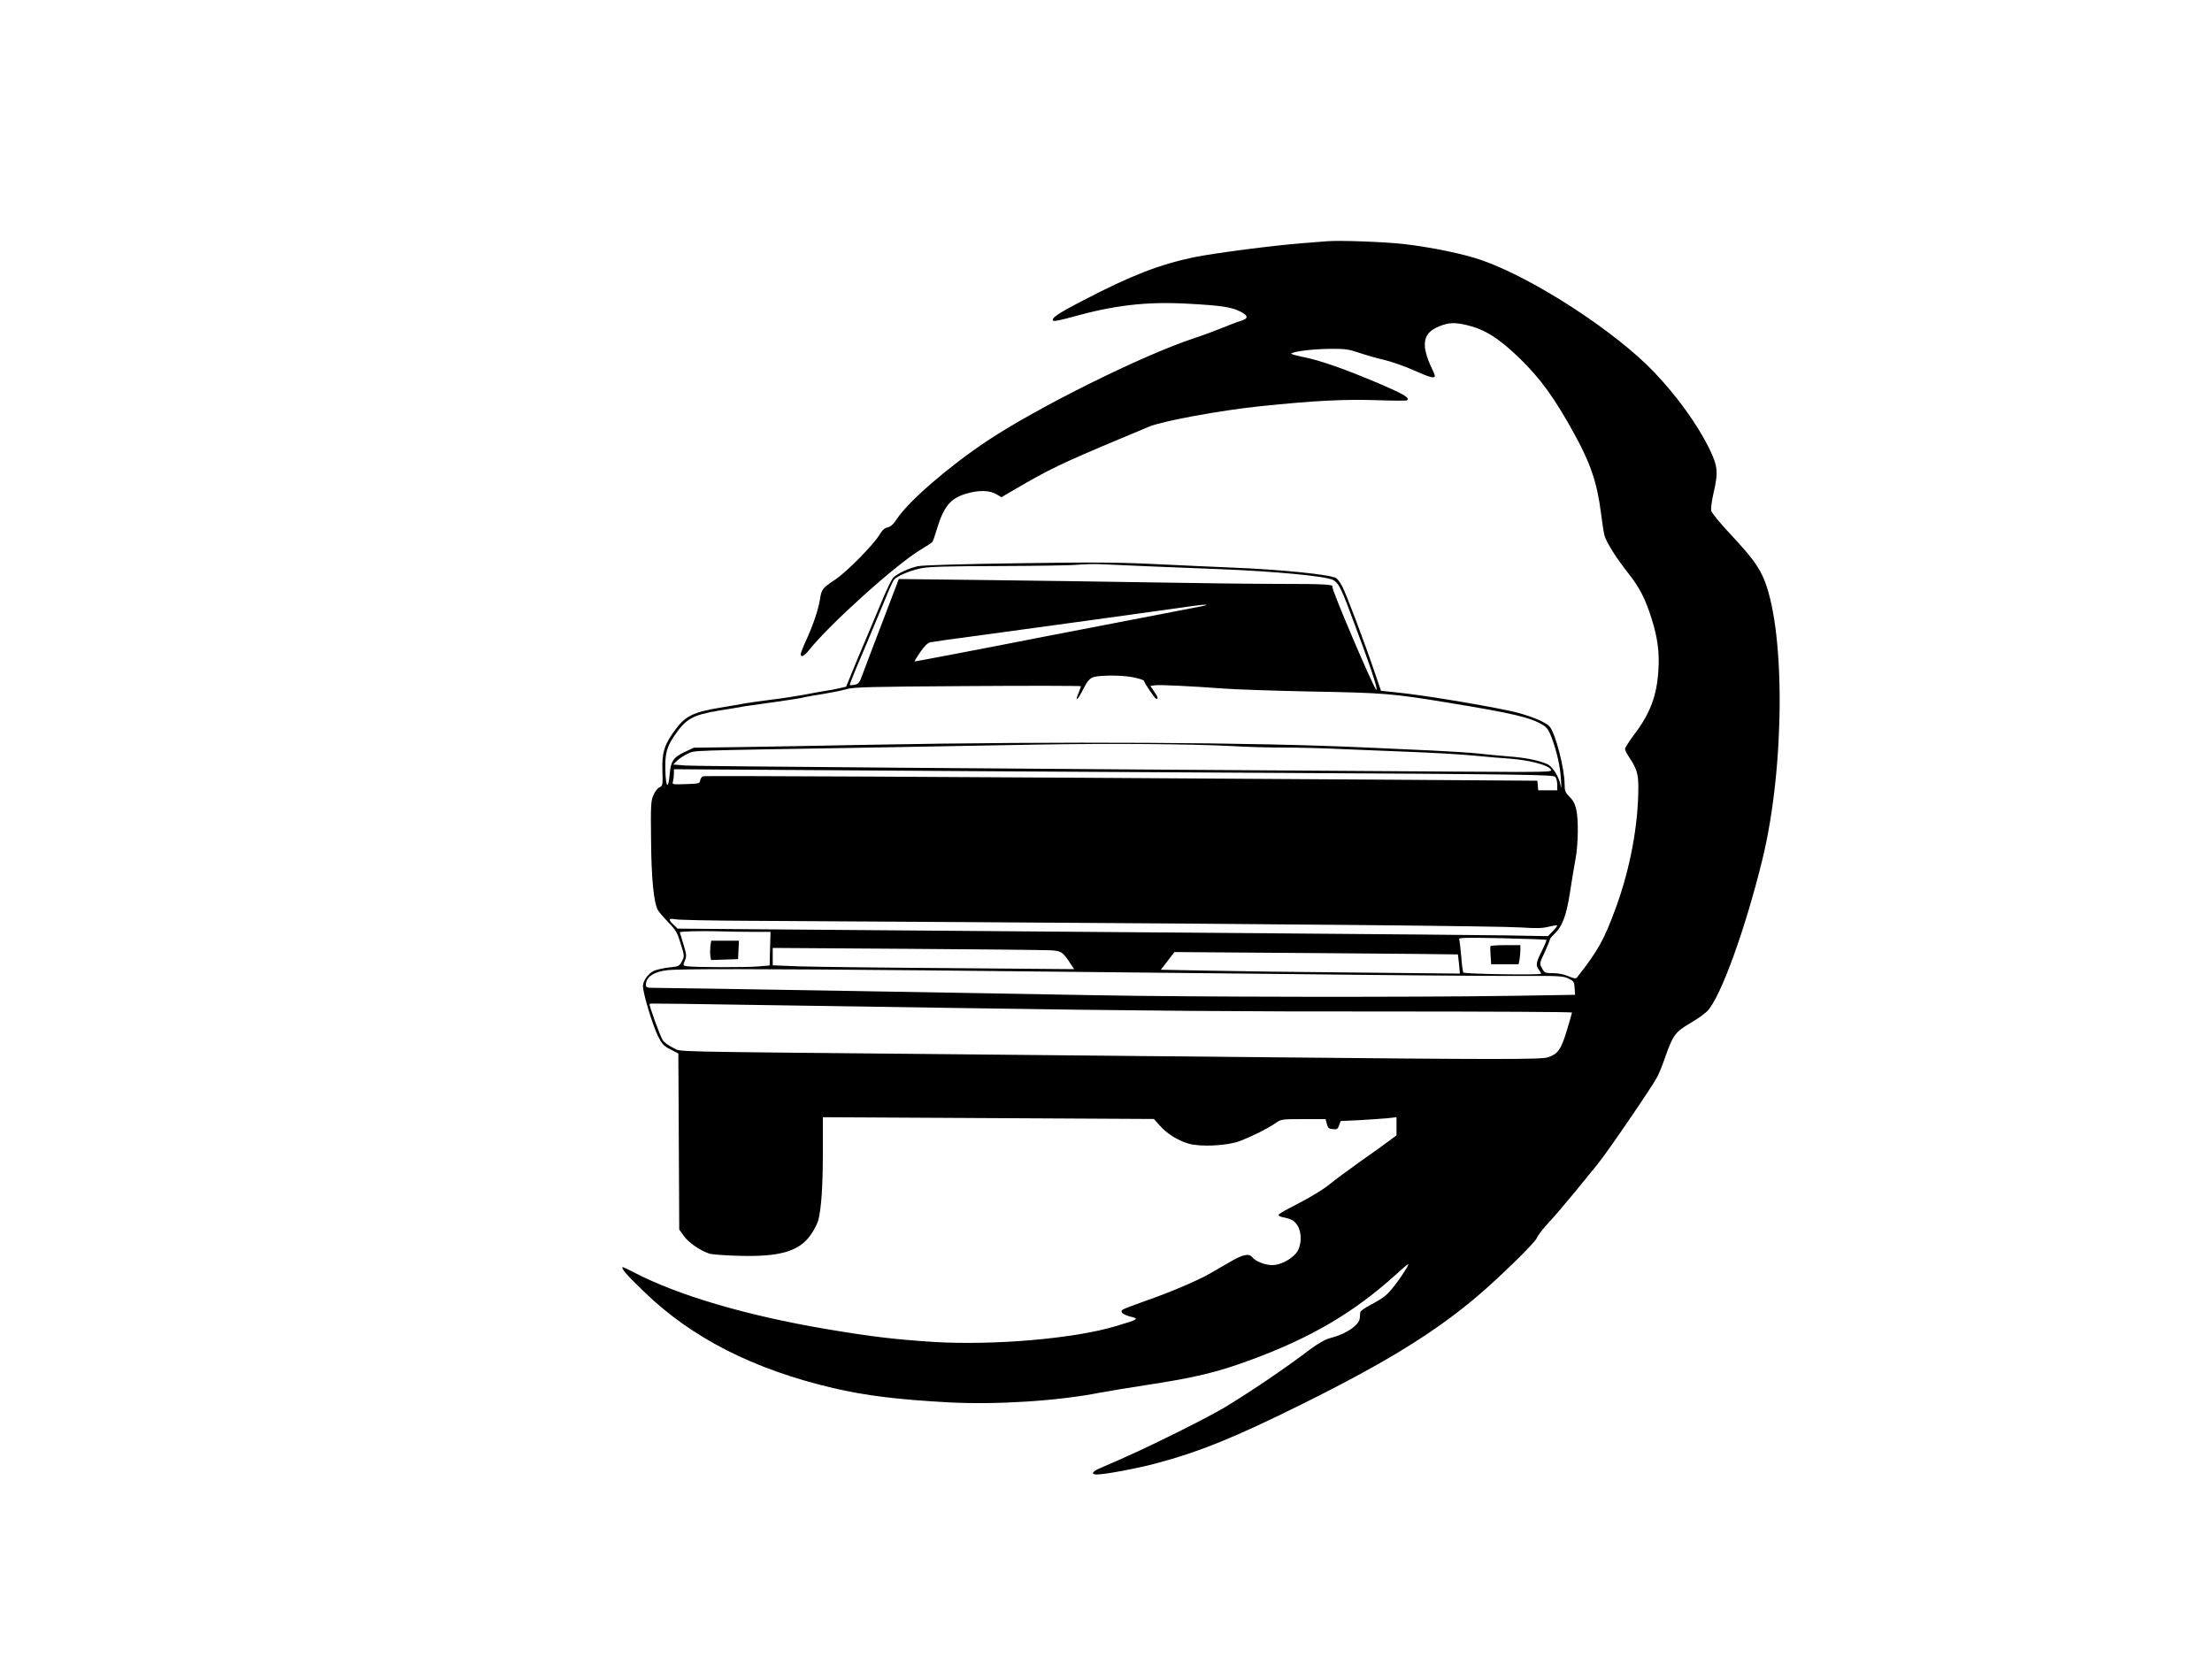 <?xml version="1.0" standalone="no"?>
<!DOCTYPE svg PUBLIC "-//W3C//DTD SVG 20010904//EN"
 "http://www.w3.org/TR/2001/REC-SVG-20010904/DTD/svg10.dtd">
<svg version="1.0" xmlns="http://www.w3.org/2000/svg"
 width="1500pt" height="1124pt" viewBox="0 0 1500 1124"
 preserveAspectRatio="xMidYMid meet">

<g transform="translate(0,1124) scale(0.1,-0.1)"
fill="#000000" stroke="none">
<path d="M9000 9604 c-25 -2 -103 -8 -175 -14 -203 -16 -598 -68 -725 -94
-236 -49 -432 -125 -754 -293 -177 -92 -221 -122 -203 -139 4 -4 58 7 119 24
296 83 513 108 798 92 220 -12 288 -22 349 -52 57 -28 59 -48 6 -64 -22 -6
-78 -28 -125 -47 -47 -19 -132 -51 -190 -70 -346 -113 -1066 -470 -1410 -700
-258 -172 -528 -406 -607 -525 -25 -38 -44 -55 -64 -59 -20 -4 -36 -18 -54
-48 -38 -66 -221 -252 -300 -305 -90 -60 -94 -66 -105 -137 -12 -72 -46 -172
-94 -277 -20 -43 -36 -85 -36 -92 0 -26 25 -13 58 29 138 174 595 585 757 680
39 23 73 46 78 52 4 5 17 42 28 80 47 157 92 213 195 245 87 27 162 26 209 -1
l36 -21 82 48 c239 140 323 181 732 352 72 30 155 65 186 78 92 39 486 111
755 139 368 38 566 48 789 41 110 -4 203 -4 207 -1 18 18 -19 40 -193 115
-232 98 -393 155 -512 179 -50 10 -86 20 -81 24 24 15 151 30 259 31 106 1
129 -2 200 -26 44 -15 120 -37 168 -48 49 -11 140 -43 201 -70 114 -51 146
-59 146 -39 0 6 -14 39 -31 74 -17 35 -32 85 -36 116 -7 73 21 115 97 146 65
26 103 28 188 8 121 -29 215 -88 356 -224 144 -140 239 -272 373 -516 108
-196 153 -329 179 -530 8 -66 19 -136 24 -155 12 -47 81 -156 162 -258 76 -97
114 -169 157 -305 41 -129 55 -229 47 -352 -10 -173 -56 -295 -166 -439 -33
-44 -60 -87 -60 -95 0 -9 9 -29 21 -46 58 -86 69 -121 69 -217 -1 -257 -55
-547 -152 -813 -80 -218 -120 -291 -263 -473 -9 -11 -20 -9 -59 7 -29 13 -69
21 -105 21 -54 0 -57 2 -74 33 -18 32 -18 33 18 109 19 42 35 81 35 86 0 5 11
19 25 32 59 55 86 126 111 285 12 82 30 186 38 230 18 94 21 263 5 335 -8 36
-21 62 -45 85 -29 30 -34 41 -34 84 0 110 -63 351 -103 395 -30 33 -157 82
-273 106 -232 48 -590 106 -754 123 l-115 12 -43 125 c-70 208 -193 532 -220
583 -14 27 -33 52 -42 57 -44 24 -372 57 -690 70 -124 5 -362 16 -530 24 -249
12 -421 14 -935 6 -369 -5 -651 -13 -680 -20 -59 -12 -145 -52 -169 -79 -9
-10 -37 -67 -63 -127 -25 -60 -77 -183 -115 -274 -39 -91 -86 -204 -105 -251
l-35 -86 -47 -11 c-25 -6 -66 -14 -91 -17 -25 -4 -89 -15 -143 -26 -54 -10
-155 -26 -225 -34 -70 -9 -147 -20 -172 -24 -25 -5 -106 -19 -180 -31 -179
-30 -232 -56 -300 -148 -75 -101 -92 -155 -88 -279 3 -98 2 -102 -20 -113 -13
-5 -31 -29 -41 -53 -17 -38 -19 -69 -16 -302 2 -261 18 -425 46 -477 7 -12 39
-50 71 -83 52 -53 61 -70 84 -145 26 -84 26 -85 8 -120 -18 -33 -22 -35 -84
-41 -36 -4 -82 -14 -103 -22 -39 -17 -77 -68 -77 -104 0 -49 63 -259 102 -340
27 -54 38 -66 84 -90 l54 -28 2 -355 c1 -195 2 -464 3 -597 l1 -242 31 -43
c31 -45 112 -100 173 -120 19 -6 109 -13 200 -15 275 -8 405 29 484 137 24 32
48 79 55 104 21 84 31 230 31 465 l0 234 1122 -6 1123 -6 40 -45 c50 -56 121
-100 194 -122 84 -24 263 -15 351 18 82 32 183 82 237 119 41 29 43 29 192 29
l150 0 9 -33 c7 -27 13 -33 40 -35 28 -3 34 1 43 26 l10 29 127 6 c70 4 156
10 190 13 l62 7 0 -61 0 -62 -47 -35 c-27 -20 -115 -84 -198 -142 -82 -58
-172 -125 -200 -148 -51 -43 -150 -102 -282 -169 -40 -20 -73 -41 -73 -46 0
-5 12 -12 28 -15 60 -12 77 -22 99 -54 29 -43 31 -121 5 -171 -27 -51 -113
-100 -174 -100 -50 0 -113 25 -137 54 -22 27 -63 18 -146 -30 -44 -26 -106
-61 -138 -80 -85 -49 -273 -129 -437 -186 -80 -28 -151 -55 -158 -61 -19 -15
2 -33 56 -47 58 -14 53 -18 -98 -63 -282 -86 -834 -133 -1240 -108 -262 17
-416 35 -725 87 -544 92 -1007 229 -1303 383 -42 22 -78 39 -80 37 -10 -10 26
-51 145 -166 322 -313 742 -527 1283 -654 218 -51 436 -78 785 -97 325 -17
743 10 1025 66 41 8 181 31 310 51 330 50 486 87 717 173 404 149 695 320 978
576 88 80 97 85 76 50 -43 -74 -112 -165 -146 -192 -18 -16 -64 -44 -102 -63
-37 -20 -69 -42 -69 -50 -1 -8 -2 -26 -3 -38 -2 -47 -89 -108 -194 -135 -42
-11 -82 -34 -150 -84 -171 -129 -391 -278 -572 -388 -44 -27 -190 -104 -325
-171 -214 -106 -322 -156 -522 -242 -53 -23 -62 -42 -20 -42 54 0 269 40 397
74 300 80 537 176 1000 406 564 280 900 487 1190 735 149 127 383 356 396 388
7 18 44 66 82 107 39 41 115 131 171 199 56 68 127 156 159 195 68 83 374 531
406 594 12 24 36 82 52 130 53 151 69 173 168 231 48 28 101 66 118 83 91 94
257 552 374 1029 156 638 156 1593 1 1923 -38 80 -85 141 -225 291 -64 69
-119 136 -123 150 -3 14 3 67 15 118 34 146 30 186 -29 306 -79 162 -220 357
-373 517 -264 277 -819 637 -1168 759 -123 43 -341 88 -529 110 -135 15 -435
26 -520 19z m-1205 -2205 c132 -5 346 -14 475 -19 378 -15 714 -47 769 -73 34
-16 55 -55 113 -210 132 -349 196 -538 181 -535 -15 3 -306 685 -298 699 10
15 -54 19 -360 19 -176 0 -561 5 -855 10 -294 5 -803 12 -1130 16 l-595 7
-112 -294 c-62 -162 -123 -322 -135 -356 -19 -53 -27 -62 -52 -67 -16 -3 -31
-4 -33 -2 -2 2 17 53 42 112 43 100 91 214 205 488 22 55 46 106 52 114 22 26
110 63 185 78 57 11 179 14 526 15 249 1 490 4 537 9 47 4 121 6 165 3 44 -2
188 -8 320 -14z m384 -263 c-2 -2 -56 -14 -119 -25 -63 -12 -506 -97 -985
-190 -478 -94 -871 -168 -873 -167 -1 2 16 31 39 64 28 41 51 63 68 66 14 3
159 24 321 45 444 60 1239 170 1380 190 130 19 176 24 169 17z m-489 -491 c35
-7 66 -17 67 -22 8 -24 76 -123 84 -123 15 0 11 13 -16 52 l-24 36 30 4 c33 5
238 -5 469 -22 80 -6 345 -15 590 -20 494 -9 550 -13 932 -76 445 -73 558
-100 644 -153 23 -14 38 -36 54 -78 36 -96 61 -203 65 -288 4 -65 3 -71 -4
-34 -11 55 -56 124 -91 138 -67 27 -146 42 -260 51 -69 6 -163 14 -210 20 -47
5 -186 14 -310 20 -124 6 -322 15 -440 20 -767 36 -2085 43 -3365 19 -330 -6
-735 -14 -900 -16 l-300 -4 -62 -29 c-77 -36 -95 -63 -102 -154 -9 -104 -26
-88 -29 28 -3 113 8 158 59 233 79 118 125 144 306 174 70 11 148 24 173 29
25 4 117 17 205 29 88 12 176 26 195 31 19 5 80 16 135 24 55 9 125 23 155 32
48 14 155 17 823 21 422 3 767 2 767 -1 0 -4 -7 -23 -15 -43 -29 -69 -8 -54
30 22 35 68 50 82 95 88 77 9 188 6 250 -8z m665 -465 c94 -6 249 -10 345 -10
96 0 272 -4 390 -10 118 -5 339 -14 490 -20 151 -6 340 -17 420 -25 80 -8 186
-17 235 -20 136 -10 263 -43 282 -74 11 -18 -8 -18 -670 -14 -3107 20 -5126
36 -5197 41 l-85 7 29 28 c16 15 49 36 73 47 49 21 -17 19 1188 39 385 7 914
16 1175 21 510 9 1050 4 1325 -10z m150 -181 c1861 -10 2030 -13 2042 -28 7
-9 13 -33 13 -53 l0 -38 -64 0 -65 0 -3 33 -3 32 -1005 7 c-3245 21 -4638 28
-4653 23 -9 -4 -17 -16 -19 -28 -3 -21 -9 -22 -97 -25 -93 -3 -94 -3 -87 20 3
13 6 36 6 52 l0 29 953 -6 c523 -4 1865 -12 2982 -18z m-3430 -1004 c248 -2
923 -6 1500 -9 2134 -13 3604 -27 3737 -36 108 -7 148 -6 190 5 29 7 55 11 57
9 3 -2 -10 -20 -29 -39 l-33 -34 -281 5 c-155 2 -864 9 -1576 14 -712 6 -1914
15 -2670 21 l-1375 11 -27 26 c-39 36 -35 46 15 37 23 -4 245 -9 492 -10z m24
-75 l126 0 -3 -114 -3 -114 -72 -6 c-82 -8 -448 -7 -489 1 -27 4 -27 5 -14 38
13 30 12 41 -10 112 -13 43 -24 79 -24 80 0 6 141 10 244 7 66 -2 176 -4 245
-4z m5388 -54 c2 -2 -12 -36 -31 -75 -40 -78 -43 -98 -21 -127 8 -10 15 -23
15 -28 0 -10 -517 -2 -527 8 -3 3 -10 52 -14 108 -5 57 -11 109 -14 117 -5 12
38 13 291 8 164 -4 299 -9 301 -11z m-3363 -71 c74 -4 83 -10 140 -98 l20 -30
-845 7 c-464 3 -924 9 -1021 12 l-178 7 0 59 0 59 908 -6 c499 -3 938 -8 976
-10z m2762 -28 c1 -1 4 -31 8 -66 l6 -64 -692 7 c-381 3 -838 9 -1014 13
l-322 6 46 60 46 60 960 -7 c529 -4 961 -8 962 -9z m-3616 -108 c531 -5 1593
-16 2360 -24 767 -9 1523 -15 1680 -14 260 1 289 0 325 -17 37 -18 40 -22 43
-65 l3 -46 -438 -7 c-665 -10 -2170 -8 -2798 4 -793 15 -2895 50 -2987 50 -74
0 -78 1 -78 23 1 51 54 87 145 97 84 10 623 9 1745 -1z m195 -255 c1280 -20
1980 -25 2938 -24 691 0 1257 -3 1257 -7 0 -4 -16 -59 -35 -122 -38 -127 -61
-160 -128 -182 -48 -15 -340 -15 -1952 1 -544 5 -1480 14 -2080 20 -2025 19
-1836 15 -1899 43 -30 14 -62 37 -71 51 -18 27 -96 241 -90 247 4 5 -96 6
2060 -27z"/>
<path d="M4817 4821 c-2 -21 -2 -50 0 -65 l5 -27 92 3 91 3 3 63 3 62 -94 0
-94 0 -6 -39z"/>
<path d="M10107 4823 c-2 -5 -1 -34 1 -65 l4 -58 93 0 93 0 6 31 c3 17 6 47 6
65 l0 34 -99 0 c-55 0 -101 -3 -104 -7z"/>
</g>
</svg>
